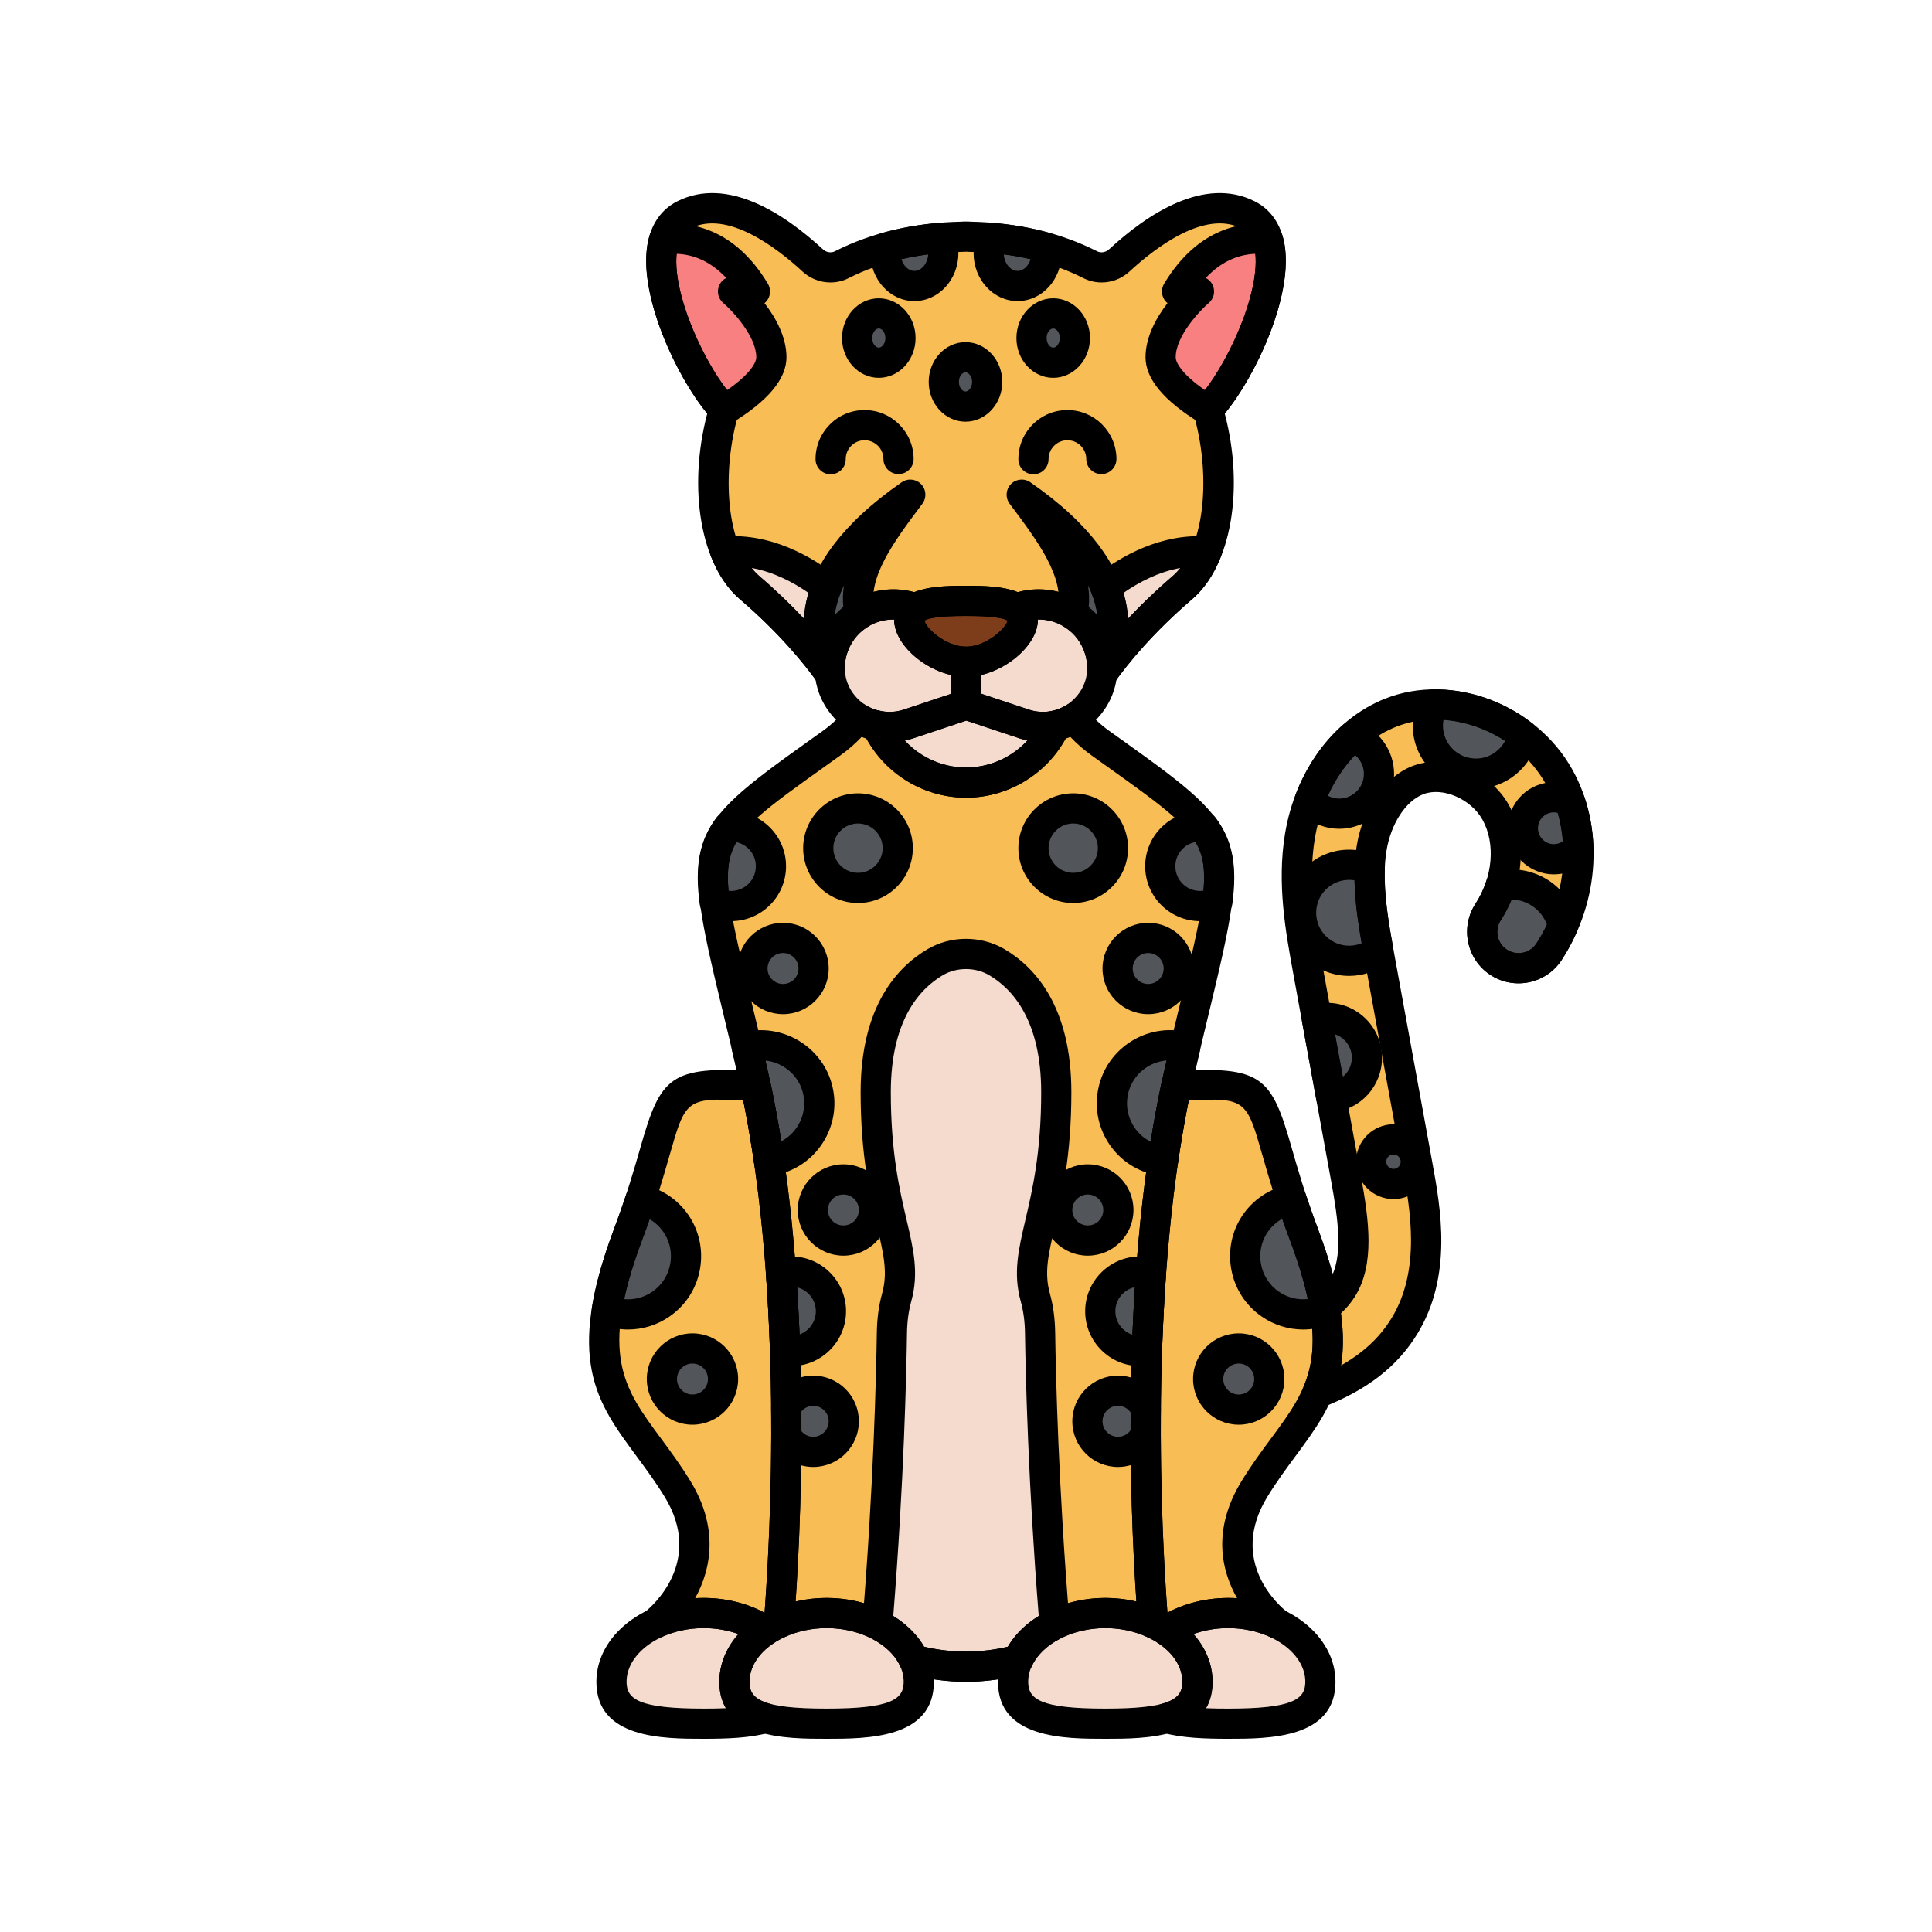 <svg enable-background="new 0 0 512 512" height="100" viewBox="-32 -32 320 320" width="100" xmlns="http://www.w3.org/2000/svg"><path d="m162.83 147.9c-7.366 34.371-4.826 76.519-3.843 88.931-.022-.01-.047-.017-.07-.027.834.374 1.615.805 2.336 1.288-.001-.001-.001-.001-.002-.002 2.703-1.81 6.264-2.921 10.182-2.921 3.016 0 5.82.661 8.188 1.788-.582-.457-11.75-9.478-3.815-22.388 8.145-13.252 17.649-16.866 8.145-42.164-8.646-23.014-3.254-25.588-21.121-24.505z" fill="#f9bd55"/><path d="m76.407 236.936c2.358-1.113 5.144-1.767 8.141-1.767 3.918 0 7.479 1.111 10.182 2.921-.001.001-.001.001-.001.001.706-.473 1.47-.896 2.286-1.266.984-12.418 3.522-54.559-3.843-88.926-17.866-1.083-12.475 1.491-21.121 24.506-9.503 25.298 0 28.912 8.145 42.164 7.836 12.751-2.96 21.707-3.789 22.367z" fill="#f9bd55"/><path d="m150.261 91.089c-1.64-1.175-3.124-2.567-4.368-4.147-1.059.651-2.226 1.088-3.435 1.307.109-.019.22-.024.328-.046-2.594 5.563-8.234 9.42-14.777 9.42-6.55 0-12.193-3.865-14.783-9.437-1.096-.235-2.153-.65-3.119-1.244-1.243 1.581-2.727 2.972-4.368 4.147-24.908 17.845-22.361 14.304-13.112 54.342 8.038 34.792 5.392 78.69 4.386 91.4 2.309-1.047 5.009-1.661 7.908-1.661 6.711 0 12.397 3.235 14.444 7.727 5.626 1.536 11.644 1.536 17.269 0 2.048-4.491 7.734-7.727 14.444-7.727 2.899 0 5.599.614 7.908 1.661-1.007-12.71-3.652-56.608 4.386-91.4 9.25-40.038 11.797-36.497-13.111-54.342z" fill="#f9bd55"/><path d="m226.245 96.685c-5.469-9.796-17.985-14.571-27.897-10.644-7.704 3.052-13.469 10.898-15.043 20.476-1.284 7.812.12 15.501 1.359 22.285l6.276 34.372c1.277 6.99 2.192 13.643-.6 18.191-.745 1.214-1.739 2.25-2.92 3.157 1.044 6.137.371 10.489-1.239 14.244 5.782-2.267 10.999-5.524 14.422-11.101 5.434-8.854 3.478-19.566 2.183-26.654l-6.276-34.371c-1.115-6.105-2.268-12.418-1.323-18.168.879-5.345 3.86-9.755 7.596-11.235 4.353-1.722 10.404.761 12.948 5.319 2.625 4.702 2.122 11.335-1.251 16.504-1.817 2.785-1.033 6.515 1.751 8.333 2.785 1.817 6.516 1.033 8.333-1.751 5.842-8.955 6.502-20.32 1.681-28.957z" fill="#f9bd55"/><g fill="#52565b"><circle cx="198.805" cy="160.412" r="3.695"/><path d="m153.174 198.348c-2.797 0-5.064 2.267-5.064 5.064s2.267 5.064 5.064 5.064c2.035 0 3.778-1.208 4.582-2.939-.003-1.382.003-2.795.015-4.223-.799-1.746-2.551-2.966-4.597-2.966z"/><circle cx="158.174" cy="128.412" r="5.064"/><circle cx="148.174" cy="168.412" r="5.064"/><circle cx="173.174" cy="196.412" r="5.064"/><path d="m191.452 127.139c1.827 0 3.505-.623 4.848-1.658-.817-4.506-1.565-9.093-1.428-13.465-1.037-.496-2.194-.781-3.42-.781-4.392 0-7.952 3.56-7.952 7.952s3.56 7.952 7.952 7.952z"/><path d="m205.317 84.692c-.518 1.056-.817 2.239-.817 3.495 0 4.392 3.56 7.952 7.952 7.952 3.848 0 7.056-2.733 7.793-6.363-4.297-3.341-9.659-5.184-14.928-5.084z"/><path d="m228.061 100.837c-.784-.487-1.701-.78-2.692-.78-2.834 0-5.131 2.297-5.131 5.131s2.297 5.131 5.131 5.131c1.653 0 3.108-.795 4.046-2.009-.099-2.563-.548-5.08-1.354-7.473z"/><path d="m186.13 136.831 2.356 12.905c3.323-.333 5.918-3.138 5.918-6.55 0-3.636-2.947-6.583-6.583-6.583-.586.001-1.15.085-1.691.228z"/><path d="m189.821 102.77c3.636 0 6.583-2.948 6.583-6.583 0-2.862-1.83-5.291-4.38-6.198-3.07 2.732-5.522 6.371-7.113 10.572 1.206 1.353 2.956 2.209 4.91 2.209z"/><path d="m156.821 178.604c-3.636 0-6.583 2.947-6.583 6.583s2.947 6.583 6.583 6.583c.393 0 .775-.041 1.149-.107.14-4.177.355-8.464.668-12.8-.578-.165-1.186-.259-1.817-.259z"/><path d="m160.174 111.484c0 3.636 2.947 6.583 6.583 6.583 1.033 0 2.006-.244 2.875-.668.746-5.596.188-9.116-2.288-12.469-.194-.017-.389-.03-.587-.03-3.635.001-6.583 2.948-6.583 6.584z"/><circle cx="145.757" cy="108.484" r="6.583"/><path d="m164.302 141.454c-5.094-1.381-10.357 1.6-11.781 6.692-1.431 5.117 1.557 10.426 6.675 11.857.477.133.955.211 1.431.267.735-5.049 1.635-10.032 2.746-14.839.318-1.378.627-2.699.929-3.977z"/><path d="m174.395 177.785c.94 5.23 5.941 8.708 11.171 7.769.675-.121 1.312-.325 1.922-.575-.557-3.521-1.68-7.629-3.538-12.573-.78-2.077-1.443-3.981-2.022-5.738-5.096 1.047-8.458 5.967-7.533 11.117z"/><path d="m107.758 203.412c0-2.797-2.267-5.064-5.064-5.064-1.949 0-3.62 1.113-4.467 2.726.014 1.594.02 3.168.016 4.704.852 1.598 2.514 2.698 4.451 2.698 2.797 0 5.064-2.267 5.064-5.064z"/><circle cx="97.694" cy="128.412" r="5.064"/><circle cx="107.694" cy="168.412" r="5.064"/><circle cx="82.694" cy="196.412" r="5.064"/><path d="m99.047 178.604c-.584 0-1.148.083-1.687.226.315 4.354.531 8.659.671 12.854.332.052.67.086 1.016.086 3.636 0 6.583-2.948 6.583-6.583s-2.948-6.583-6.583-6.583z"/><path d="m95.694 111.484c0-3.636-2.947-6.583-6.583-6.583-.152 0-.301.013-.45.023-2.49 3.368-3.045 6.904-2.284 12.543.834.382 1.758.6 2.734.6 3.635 0 6.583-2.948 6.583-6.583z"/><circle cx="110.111" cy="108.484" r="6.583"/><path d="m226.875 121.354c-.88-3.921-4.377-6.854-8.564-6.854-.602 0-1.189.061-1.757.177-.486 1.521-1.175 3.004-2.074 4.382-1.817 2.785-1.033 6.515 1.751 8.333 2.785 1.817 6.516 1.033 8.333-1.751.898-1.377 1.658-2.815 2.311-4.287z"/><path d="m93.527 149.608c.204 1.005.402 2.014.591 3.031.028.149.053.299.08.449.203 1.112.397 2.228.582 3.351.008.049.016.099.024.148.2 1.219.389 2.443.568 3.672.434-.056.867-.133 1.301-.255 5.117-1.431 8.106-6.74 6.675-11.857-1.412-5.051-6.601-8.019-11.656-6.72 0 .002.001.004.001.006.14.594.282 1.199.427 1.815.013.057.027.113.04.171.154.659.31 1.329.468 2.013.269 1.166.525 2.344.771 3.53.044.213.084.431.128.646z"/><path d="m68.505 185.026c.573.226 1.167.415 1.797.528 5.23.939 10.232-2.539 11.171-7.769.918-5.108-2.384-9.988-7.411-11.088-.577 1.749-1.236 3.643-2.012 5.709-1.866 4.966-2.99 9.088-3.545 12.62z"/></g><path d="m120.178 246.564c0 6.293-6.836 6.936-15.268 6.936s-15.268-.643-15.268-6.936 6.836-11.395 15.268-11.395 15.268 5.102 15.268 11.395z" fill="#f4dbce"/><path d="m166.336 246.564c0 6.293-6.836 6.936-15.268 6.936s-15.268-.643-15.268-6.936 6.836-11.395 15.268-11.395 15.268 5.102 15.268 11.395z" fill="#f4dbce"/><path d="m171.432 235.17c-3.918 0-7.479 1.111-10.182 2.921 3.115 2.086 5.086 5.105 5.086 8.474s-1.971 5.11-5.086 6.009c2.703.78 6.264.927 10.182.927 8.432 0 15.268-.643 15.268-6.936 0-6.294-6.836-11.395-15.268-11.395z" fill="#f4dbce"/><path d="m89.643 246.564c0-3.369 1.971-6.388 5.086-8.474-2.703-1.81-6.264-2.921-10.182-2.921-8.432 0-15.268 5.102-15.268 11.395s6.836 6.936 15.268 6.936c3.918 0 7.479-.147 10.182-.927-3.115-.899-5.086-2.639-5.086-6.009z" fill="#f4dbce"/><path d="m142.668 237.059c-1.839-22.411-2.287-40.678-2.396-48.243-.029-1.993-.255-3.979-.792-5.915-2.309-8.327 3.472-13.975 3.472-33.986 0-13.173-5.521-19.005-9.856-21.555-3.081-1.812-7.111-1.812-10.192 0-4.335 2.55-9.856 8.382-9.856 21.555 0 20.011 5.781 25.659 3.472 33.986-.537 1.936-.763 3.922-.792 5.915-.109 7.565-.558 25.831-2.396 48.243 2.794 1.38 4.935 3.428 6.034 5.838 5.626 1.536 11.644 1.536 17.269 0 1.098-2.411 3.239-4.459 6.033-5.838z" fill="#f4dbce"/><path d="m174.678 3.564c-7.285-3.643-16.193 2.862-21.298 7.573-1.307 1.206-3.219 1.509-4.805.704-5.491-2.787-12.154-4.507-20.121-4.63v-.015c-.006 0-.006 0-.005 0-.029 0-.186 0-.903 0v.016c-7.967.122-14.631 1.843-20.121 4.63-1.586.805-3.498.503-4.805-.704-5.104-4.712-14.012-11.217-21.298-7.574-9.077 4.539.117 25.447 6.59 32.306-3.57 12.088-1.544 24.497 4.221 29.439 6.577 5.637 10.832 10.793 13.352 14.323-.263-2.515.427-5.126 1.992-7.25 2.811-3.815 7.795-5.248 12.162-3.604 1.663-1.135 5.068-1.255 8.36-1.255s6.697.121 8.36 1.255c4.368-1.644 9.352-.211 12.162 3.604 1.565 2.125 2.255 4.735 1.992 7.25 2.52-3.529 6.775-8.686 13.352-14.323 5.765-4.942 7.79-17.351 4.221-29.439 6.475-6.859 15.669-27.768 6.592-32.306z" fill="#f9bd55"/><ellipse cx="142.443" cy="23.994" fill="#52565b" rx="3.592" ry="4.086"/><ellipse cx="127.915" cy="31.258" fill="#52565b" rx="3.592" ry="4.086"/><path d="m131.757 9.92c0 3.009 2.144 5.448 4.79 5.448s4.79-2.439 4.79-5.448c0-.129-.005-.52-.014-.89-2.856-.812-5.951-1.373-9.297-1.638-.173.818-.269 1.904-.269 2.528z" fill="#52565b"/><ellipse cx="113.557" cy="23.994" fill="#52565b" rx="3.592" ry="4.086"/><path d="m124.243 9.92c0-.628-.097-1.705-.27-2.528-3.344.266-6.437.826-9.291 1.637-.011.371-.017.748-.017.891 0 3.009 2.144 5.448 4.79 5.448 2.644 0 4.788-2.439 4.788-5.448z" fill="#52565b"/><path d="m145.613 69.701c1.104.687 2.099 1.582 2.909 2.681 1.395 1.894 2.093 4.173 2.043 6.427 2.33-4.349 5.611-15.758-13.339-28.877 4.943 6.59 9.88 13.179 8.387 19.769z" fill="#52565b"/><path d="m107.478 72.382c.81-1.1 1.805-1.994 2.909-2.681-1.492-6.589 3.445-13.179 8.387-19.768-18.95 13.119-15.669 24.528-13.339 28.877-.05-2.255.647-4.534 2.043-6.428z" fill="#52565b"/><path d="m168.087 35.87c5.266-5.58 12.33-20.454 9.898-28.253-4.178-.447-10.228.66-15.027 8.659h3.632s-6.356 5.448-6.356 10.896c0 3.341 4.437 6.679 7.87 8.764-.006-.022-.01-.044-.017-.066z" fill="#f98080"/><path d="m89.409 16.276h3.632c-4.799-7.999-10.848-9.106-15.026-8.659-2.432 7.799 4.633 22.673 9.898 28.253-.006.022-.011.044-.018.066 3.434-2.084 7.87-5.423 7.87-8.764 0-5.448-6.356-10.896-6.356-10.896z" fill="#f98080"/><path d="m137.405 70.633c0 2.887-4.822 6.971-9.405 6.971s-9.405-4.083-9.405-6.971c0-2.887 4.822-3.11 9.405-3.11s9.405.222 9.405 3.11z" fill="#7d3d1a"/><path d="m148.523 72.382c-2.811-3.815-7.795-5.248-12.163-3.604.652.445 1.045 1.041 1.045 1.855 0 2.887-4.822 6.971-9.405 6.971s-9.405-4.083-9.405-6.971c0-.814.393-1.41 1.045-1.855-4.368-1.644-9.352-.211-12.163 3.604-2.564 3.479-2.792 8.262-.305 11.796 2.573 3.656 7.165 5.095 11.273 3.725l9.555-3.184 9.554 3.185c4.107 1.369 8.7-.07 11.273-3.725 2.488-3.535 2.259-8.317-.304-11.797z" fill="#f4dbce"/><path d="m137.652 87.904-9.554-3.185-9.554 3.185c-1.753.584-3.594.653-5.33.26 2.586 5.584 8.236 9.459 14.795 9.459 6.543 0 12.182-3.857 14.777-9.42-1.678.344-3.446.263-5.134-.299z" fill="#f4dbce"/><path d="m151.101 65.293c2.454 6.165.806 11.013-.536 13.517 0-.018-.001-.036-.001-.054-.005.293-.02.585-.05.876 2.52-3.529 6.775-8.686 13.352-14.323 1.661-1.424 3-3.483 3.996-5.961-6.788-.484-12.722 2.801-16.761 5.945z" fill="#f4dbce"/><path d="m105.434 78.81c-1.342-2.504-2.99-7.352-.536-13.517-4.038-3.144-9.972-6.429-16.761-5.945.996 2.478 2.335 4.537 3.996 5.961 6.577 5.637 10.832 10.793 13.352 14.323-.03-.291-.045-.583-.05-.875.001.017-.001.035-.001.053z" fill="#f4dbce"/><path d="m104.911 256c-6.646 0-17.768 0-17.768-9.436 0-7.662 7.971-13.895 17.768-13.895s17.768 6.233 17.768 13.895c0 9.436-11.123 9.436-17.768 9.436zm0-18.331c-6.921 0-12.768 4.073-12.768 8.895 0 2.876 2.035 4.436 12.768 4.436s12.768-1.559 12.768-4.436c0-4.821-5.847-8.895-12.768-8.895z"/><path d="m151.068 256c-6.646 0-17.768 0-17.768-9.436 0-7.662 7.971-13.895 17.768-13.895s17.768 6.233 17.768 13.895c0 9.436-11.122 9.436-17.768 9.436zm0-18.331c-6.921 0-12.768 4.073-12.768 8.895 0 2.876 2.035 4.436 12.768 4.436s12.768-1.559 12.768-4.436c0-4.821-5.847-8.895-12.768-8.895z"/><path d="m171.432 256c-3.802 0-7.751-.124-10.875-1.024-1.07-.309-1.807-1.288-1.807-2.402s.737-2.094 1.807-2.402c2.731-.788 3.279-1.964 3.279-3.607 0-2.407-1.413-4.679-3.977-6.397-.693-.464-1.109-1.243-1.109-2.077s.416-1.613 1.109-2.077c3.219-2.156 7.33-3.344 11.573-3.344 9.797 0 17.768 6.233 17.768 13.895 0 9.435-11.122 9.435-17.768 9.435zm-3.706-5.067c1.239.054 2.501.067 3.707.067 10.733 0 12.768-1.559 12.768-4.436 0-4.822-5.847-8.895-12.768-8.895-2.016 0-3.979.338-5.751.978 2.036 2.299 3.155 5.053 3.155 7.917-.001 1.364-.26 2.925-1.111 4.369z"/><path d="m84.547 256c-6.646 0-17.768 0-17.768-9.436 0-7.662 7.971-13.895 17.768-13.895 4.243 0 8.353 1.188 11.573 3.344.693.464 1.109 1.243 1.109 2.077s-.416 1.613-1.109 2.077c-2.564 1.718-3.977 3.99-3.977 6.397 0 1.643.548 2.819 3.279 3.607 1.07.309 1.807 1.289 1.807 2.402s-.737 2.093-1.808 2.402c-3.123.901-7.072 1.025-10.874 1.025zm0-18.331c-6.921 0-12.768 4.073-12.768 8.895 0 2.876 2.035 4.436 12.768 4.436 1.206 0 2.467-.013 3.707-.067-.852-1.444-1.111-3.005-1.111-4.369 0-2.864 1.119-5.618 3.155-7.917-1.773-.639-3.735-.978-5.751-.978z"/><path d="m161.251 240.592c-.48 0-.964-.138-1.39-.423-.604-.404-1.266-.77-1.968-1.084-.005-.002-.01-.004-.015-.006-1.044-.477-1.603-1.582-1.432-2.663-1.002-13.002-3.388-54.852 3.939-89.04.235-1.097 1.173-1.904 2.293-1.972 14.32-.866 15.897.931 19.216 12.536 1.003 3.51 2.252 7.879 4.396 13.587 8.128 21.64 2.905 28.704-3.708 37.647-1.532 2.071-3.116 4.213-4.647 6.705-6.68 10.866 2.195 18.3 3.229 19.112 1.002.787 1.252 2.201.581 3.283-.671 1.083-2.048 1.488-3.199.94-2.125-1.011-4.585-1.545-7.114-1.545-3.219 0-6.299.863-8.691 2.432-.435.324-.96.491-1.49.491zm3.637-90.31c-6.558 32.415-4.527 71.314-3.525 84.829 3.352-1.798 7.473-2.653 11.538-2.394-2.583-4.558-4.208-11.349.775-19.456 1.644-2.674 3.292-4.904 4.887-7.06 6.155-8.323 10.221-13.821 3.048-32.916-2.215-5.897-3.549-10.563-4.523-13.97-2.585-9.038-2.74-9.574-12.2-9.033z"/><path d="m94.728 240.591c-.485 0-.971-.141-1.392-.423-2.403-1.611-5.524-2.499-8.788-2.499-2.51 0-4.956.528-7.074 1.527-1.148.543-2.52.138-3.189-.94-.67-1.077-.427-2.486.565-3.276 1.028-.818 9.85-8.307 3.215-19.101-1.532-2.492-3.116-4.634-4.647-6.705-6.613-8.943-11.837-16.007-3.708-37.647 2.144-5.708 3.393-10.077 4.396-13.587 3.318-11.605 4.894-13.403 19.216-12.536 1.12.068 2.058.875 2.293 1.972 7.448 34.751 4.861 77.403 3.891 89.647-.072.908-.632 1.705-1.462 2.081-.686.311-1.334.668-1.924 1.064-.422.282-.907.423-1.392.423zm-10.181-7.922c3.616 0 7.135.862 10.089 2.452 1.002-13.498 3.038-52.405-3.524-84.839-9.459-.542-9.615-.004-12.199 9.033-.974 3.407-2.308 8.073-4.523 13.97-7.172 19.095-3.106 24.593 3.048 32.916 1.594 2.156 3.243 4.386 4.887 7.06 4.695 7.638 3.56 14.494.812 19.452.468-.029.939-.044 1.41-.044z"/><path d="m140.728 90.923c-1.318 0-2.654-.211-3.964-.648l-8.764-2.921-8.764 2.921c-5.247 1.75-10.916-.123-14.108-4.658-3.071-4.363-2.936-10.278.336-14.718 3.44-4.668 9.63-6.504 15.056-4.461.873.329 1.491 1.116 1.602 2.043.107.899-.28 1.785-1.009 2.316.278 1.297 3.565 4.306 6.886 4.306 3.32 0 6.607-3.008 6.886-4.305-.692-.538-1.083-1.42-.978-2.294.111-.926.697-1.738 1.57-2.066 5.425-2.042 11.616-.208 15.056 4.461l-2.013 1.483 2.013-1.482c3.272 4.44 3.407 10.354.336 14.718-2.392 3.402-6.182 5.305-10.141 5.305zm-12.728-8.704c.267 0 .534.043.791.128l9.554 3.185c3.136 1.043 6.526-.077 8.438-2.793 1.831-2.602 1.721-6.167-.273-8.874-1.567-2.127-4.083-3.314-6.604-3.255v.023c0 4.514-6.231 9.471-11.905 9.471s-11.905-4.957-11.905-9.471c0-.008 0-.015 0-.023-2.552-.053-5.038 1.128-6.604 3.255-1.994 2.707-2.104 6.273-.273 8.875 1.911 2.716 5.302 3.838 8.438 2.793l9.554-3.185c.255-.086.522-.129.789-.129z"/><path d="m128 87.157c-1.381 0-2.5-1.119-2.5-2.5v-5.927c0-1.381 1.119-2.5 2.5-2.5s2.5 1.119 2.5 2.5v5.927c0 1.381-1.119 2.5-2.5 2.5z"/><path d="m128.009 100.123c-7.296 0-13.994-4.282-17.063-10.909-.4-.865-.274-1.882.324-2.623.6-.741 1.567-1.078 2.497-.867 1.328.301 2.706.234 3.987-.193l9.554-3.185c.513-.171 1.068-.171 1.581 0l9.554 3.185c1.227.409 2.554.486 3.84.222.925-.192 1.879.158 2.465.899.585.742.703 1.75.304 2.606-3.078 6.601-9.768 10.865-17.043 10.865zm-10.146-9.456c2.576 2.788 6.245 4.456 10.146 4.456 3.914 0 7.597-1.682 10.175-4.488-.446-.095-.888-.215-1.322-.36l-8.764-2.921-8.764 2.921c-.483.162-.974.292-1.471.392z"/><path d="m150.514 82.132c-.296 0-.596-.052-.885-.162-1.062-.402-1.719-1.469-1.601-2.598.2-1.918-.354-3.925-1.519-5.507-2.118-2.875-5.929-4.005-9.269-2.747-.763.287-1.617.185-2.29-.275-1.202-.82-5.378-.82-6.951-.82s-5.749 0-6.951.82c-.673.46-1.527.562-2.29.275-3.337-1.257-7.15-.127-9.269 2.747-1.166 1.582-1.719 3.589-1.519 5.507.118 1.129-.54 2.196-1.601 2.598-1.062.401-2.26.038-2.92-.885-2.335-3.271-6.476-8.333-12.944-13.877-6.451-5.529-8.631-18.277-5.366-30.703-5.206-6.279-11.379-19.66-9.886-28.089.586-3.31 2.298-5.761 4.95-7.086 8.297-4.149 17.691 2.046 24.112 7.972.549.507 1.345.633 1.977.312 6.092-3.093 13.133-4.739 20.93-4.896.106-.014.214-.021.323-.021h.903c.11 0 .218.007.325.021 7.799.156 14.84 1.802 20.933 4.896.632.32 1.427.195 1.978-.312 6.421-5.926 15.814-12.122 24.112-7.972 2.651 1.326 4.363 3.776 4.95 7.086 1.493 8.429-4.68 21.81-9.886 28.089 3.265 12.426 1.085 25.174-5.366 30.703-6.468 5.544-10.609 10.606-12.944 13.877-.48.671-1.246 1.047-2.036 1.047zm-10.485-16.521c4.055 0 8.006 1.896 10.506 5.288.621.842 1.132 1.746 1.529 2.69 2.511-2.967 5.86-6.479 10.175-10.178 5.681-4.869 6.215-17.467 3.45-26.833-.252-.854-.032-1.777.579-2.424 4.623-4.899 10.808-17.784 9.553-24.868-.411-2.316-1.488-3.099-2.263-3.487-6.044-3.022-14.175 3.197-18.484 7.174-2.079 1.918-5.146 2.359-7.632 1.096-5.482-2.783-11.884-4.25-19.028-4.359-.082-.001-.163-.006-.242-.015h-.348c-.08.009-.16.014-.241.015-7.144.11-13.546 1.577-19.028 4.359-2.486 1.264-5.553.822-7.632-1.096-4.307-3.975-12.438-10.193-18.483-7.173-.775.388-1.852 1.17-2.263 3.487-1.255 7.083 4.93 19.969 9.553 24.868.611.647.832 1.57.579 2.424-2.765 9.366-2.231 21.963 3.45 26.833 4.315 3.699 7.664 7.21 10.175 10.177.397-.944.909-1.847 1.529-2.689 3.208-4.353 8.803-6.243 13.946-4.822 2.036-.861 4.87-1.054 8.589-1.054 3.72 0 6.553.193 8.589 1.054 1.137-.315 2.294-.467 3.442-.467z"/><path d="m139.175 46.561c-1.377 0-2.496-1.114-2.5-2.492-.007-2.169.832-4.212 2.361-5.751s3.566-2.391 5.736-2.397h.027c4.466 0 8.107 3.626 8.122 8.096.004 1.381-1.111 2.504-2.492 2.508-.003 0-.006 0-.008 0-1.377 0-2.496-1.114-2.5-2.492-.006-1.719-1.405-3.113-3.123-3.113-.003 0-.007 0-.01 0-.834.002-1.618.33-2.206.922s-.91 1.377-.908 2.211c.004 1.381-1.111 2.503-2.492 2.508-.001 0-.004 0-.007 0z"/><path d="m105.579 46.561c-1.377 0-2.496-1.114-2.5-2.492-.007-2.169.832-4.212 2.361-5.751s3.566-2.391 5.736-2.397h.027c4.466 0 8.107 3.626 8.122 8.096.004 1.381-1.111 2.504-2.492 2.508-.003 0-.006 0-.008 0-1.377 0-2.496-1.114-2.5-2.492-.006-1.719-1.405-3.113-3.123-3.113-.003 0-.007 0-.01 0-.834.002-1.618.33-2.206.922s-.91 1.377-.908 2.211c.004 1.381-1.111 2.503-2.492 2.508-.002 0-.005 0-.007 0z"/><path d="m142.443 30.581c-3.359 0-6.092-2.955-6.092-6.586s2.733-6.586 6.092-6.586 6.092 2.955 6.092 6.586c.001 3.631-2.732 6.586-6.092 6.586zm0-8.173c-.517 0-1.092.651-1.092 1.586s.576 1.586 1.092 1.586 1.092-.651 1.092-1.586c.001-.934-.575-1.586-1.092-1.586z"/><path d="m127.915 37.845c-3.359 0-6.092-2.955-6.092-6.586s2.733-6.586 6.092-6.586 6.092 2.955 6.092 6.586-2.733 6.586-6.092 6.586zm0-8.173c-.517 0-1.092.651-1.092 1.586s.575 1.586 1.092 1.586 1.092-.651 1.092-1.586c0-.934-.575-1.586-1.092-1.586z"/><path d="m136.546 17.868c-4.02 0-7.29-3.565-7.29-7.948 0-.729.1-1.991.32-3.041.258-1.231 1.401-2.079 2.645-1.979 3.422.271 6.714.853 9.784 1.726 1.052.3 1.788 1.249 1.815 2.342.01.396.016.814.016.953 0 4.382-3.27 7.947-7.29 7.947zm-2.283-7.73c.09 1.501 1.099 2.73 2.283 2.73.966 0 1.816-.819 2.145-1.936-1.43-.332-2.91-.598-4.428-.794z"/><path d="m113.557 30.581c-3.359 0-6.092-2.955-6.092-6.586s2.733-6.586 6.092-6.586 6.092 2.955 6.092 6.586-2.733 6.586-6.092 6.586zm0-8.173c-.517 0-1.092.651-1.092 1.586s.576 1.586 1.092 1.586 1.092-.651 1.092-1.586c0-.934-.576-1.586-1.092-1.586z"/><path d="m119.454 17.868c-4.02 0-7.29-3.565-7.29-7.948 0-.155.006-.563.019-.966.033-1.089.767-2.031 1.815-2.329 3.067-.873 6.357-1.453 9.778-1.725 1.248-.096 2.385.747 2.644 1.977.223 1.056.324 2.318.324 3.043-.001 4.383-3.271 7.948-7.29 7.948zm-2.145-6.935c.329 1.117 1.178 1.936 2.145 1.936 1.184 0 2.193-1.229 2.283-2.73-1.518.195-2.997.461-4.428.794z"/><path d="m128 246.553c-3.126 0-6.253-.415-9.293-1.245-.716-.195-1.308-.699-1.616-1.375-1.681-3.688-6.685-6.264-12.169-6.264-2.423 0-4.801.498-6.875 1.438-.807.366-1.746.277-2.469-.23-.725-.508-1.126-1.362-1.056-2.244.995-12.561 3.623-56.218-4.329-90.64-.962-4.166-1.852-7.858-2.645-11.152-6.76-28.061-6.362-29.293 14.183-43.96l2.554-1.825c1.489-1.066 2.787-2.298 3.859-3.661.785-.998 2.194-1.249 3.275-.584.709.437 1.494.749 2.334.929.767.165 1.412.679 1.742 1.39 2.257 4.855 7.17 7.992 12.516 7.992 4.936 0 9.505-2.675 11.953-6.906.013-1.175.853-2.212 2.051-2.429.924-.167 1.789-.496 2.571-.977 1.081-.665 2.489-.416 3.274.584 1.072 1.363 2.37 2.594 3.859 3.661l2.554 1.825c20.545 14.667 20.942 15.899 14.183 43.96-.793 3.293-1.683 6.986-2.645 11.152-7.953 34.421-5.324 78.079-4.329 90.64.07.882-.332 1.735-1.056 2.244-.724.508-1.664.596-2.469.23-2.075-.941-4.452-1.438-6.875-1.438-5.484 0-10.488 2.576-12.169 6.264-.308.675-.9 1.179-1.616 1.375-3.044.831-6.17 1.246-9.297 1.246zm-6.938-5.804c4.561 1.073 9.314 1.073 13.875 0 2.859-4.877 9.164-8.079 16.142-8.079 1.745 0 3.478.203 5.14.595-1.099-16.206-2.729-56.168 4.717-88.396.966-4.182 1.86-7.89 2.656-11.197 3.167-13.145 4.756-19.743 3.318-24.244-1.398-4.376-6.126-7.751-15.545-14.476l-2.561-1.831c-1.295-.928-2.48-1.96-3.539-3.083-.245.096-.492.185-.743.265-3.272 6.001-9.631 9.819-16.515 9.819-6.882 0-13.237-3.815-16.51-9.813-.258-.083-.513-.173-.764-.272-1.059 1.123-2.244 2.155-3.54 3.083l-2.561 1.831c-9.419 6.724-14.147 10.1-15.545 14.476-1.438 4.501.152 11.099 3.318 24.244.796 3.307 1.69 7.015 2.656 11.198 7.445 32.229 5.816 72.19 4.717 88.396 1.663-.393 3.396-.595 5.14-.595 6.981-.001 13.286 3.201 16.144 8.079z"/><path d="m186.181 201.266c-.664 0-1.316-.265-1.796-.76-.702-.724-.899-1.798-.502-2.725 1.612-3.76 1.943-7.719 1.072-12.839-.156-.914.207-1.838.942-2.402 1.004-.771 1.761-1.583 2.312-2.482 2.33-3.795 1.458-9.939.271-16.434l-6.275-34.372c-1.275-6.984-2.722-14.899-1.367-23.14 1.716-10.44 8.073-19.021 16.589-22.395 11.037-4.373 24.943.897 31.001 11.749 5.269 9.438 4.574 21.818-1.771 31.54-2.567 3.934-7.858 5.046-11.793 2.479-3.935-2.568-5.046-7.858-2.479-11.792 2.88-4.413 3.347-10.006 1.163-13.919-1.941-3.476-6.632-5.483-9.846-4.213-2.89 1.145-5.321 4.889-6.049 9.316-.875 5.322.239 11.418 1.316 17.313l6.275 34.371c1.363 7.463 3.423 18.741-2.512 28.411-3.303 5.381-8.273 9.232-15.64 12.121-.296.117-.605.173-.911.173zm3.92-15.738c.422 3.131.424 5.975-.003 8.642 3.714-2.1 6.429-4.646 8.374-7.813 4.934-8.039 3.081-18.184 1.854-24.897l-6.275-34.371c-1.153-6.315-2.346-12.845-1.331-19.023 1.019-6.194 4.607-11.357 9.142-13.154 5.533-2.189 12.885.752 16.052 6.424 3.066 5.492 2.527 13.163-1.34 19.089-1.061 1.626-.602 3.812 1.024 4.873 1.625 1.06 3.812.602 4.873-1.024 5.341-8.185 5.966-18.536 1.592-26.37-4.881-8.743-16.001-13.022-24.793-9.538-6.892 2.73-12.064 9.841-13.497 18.558-1.214 7.384.149 14.847 1.352 21.43l6.275 34.372c1.368 7.487 2.326 14.646-.929 19.948-.626 1.018-1.42 1.974-2.37 2.854z"/><path d="m198.805 166.607c-3.416 0-6.195-2.779-6.195-6.195s2.779-6.195 6.195-6.195 6.195 2.779 6.195 6.195-2.779 6.195-6.195 6.195zm0-7.39c-.659 0-1.195.536-1.195 1.195s.536 1.195 1.195 1.195 1.195-.536 1.195-1.195-.536-1.195-1.195-1.195z"/><path d="m153.174 210.976c-4.171 0-7.564-3.393-7.564-7.564s3.393-7.564 7.564-7.564c2.944 0 5.641 1.737 6.87 4.426.152.333.229.694.227 1.06-.011 1.419-.018 2.824-.014 4.197.001.366-.079.729-.233 1.061-1.239 2.663-3.927 4.384-6.85 4.384zm0-10.128c-1.414 0-2.564 1.15-2.564 2.564s1.15 2.564 2.564 2.564c.843 0 1.606-.407 2.082-1.086 0-.968.004-1.95.01-2.941-.474-.68-1.254-1.101-2.092-1.101z"/><path d="m158.174 135.976c-4.171 0-7.564-3.393-7.564-7.564s3.393-7.564 7.564-7.564 7.564 3.393 7.564 7.564-3.393 7.564-7.564 7.564zm0-10.128c-1.414 0-2.564 1.15-2.564 2.564s1.15 2.564 2.564 2.564 2.564-1.15 2.564-2.564-1.15-2.564-2.564-2.564z"/><path d="m148.174 175.976c-4.171 0-7.564-3.393-7.564-7.564s3.393-7.564 7.564-7.564 7.564 3.393 7.564 7.564-3.393 7.564-7.564 7.564zm0-10.128c-1.414 0-2.564 1.15-2.564 2.564s1.15 2.564 2.564 2.564 2.564-1.15 2.564-2.564-1.15-2.564-2.564-2.564z"/><path d="m173.174 203.976c-4.171 0-7.564-3.393-7.564-7.564s3.393-7.564 7.564-7.564 7.564 3.393 7.564 7.564-3.393 7.564-7.564 7.564zm0-10.128c-1.414 0-2.564 1.15-2.564 2.564s1.15 2.564 2.564 2.564 2.564-1.15 2.564-2.564-1.15-2.564-2.564-2.564z"/><path d="m191.452 129.639c-5.763 0-10.452-4.689-10.452-10.452s4.689-10.452 10.452-10.452c1.561 0 3.074.345 4.498 1.025.894.428 1.452 1.343 1.421 2.334-.13 4.155.615 8.671 1.389 12.941.167.919-.193 1.855-.933 2.425-1.848 1.426-4.053 2.179-6.375 2.179zm0-15.904c-3.006 0-5.452 2.446-5.452 5.452s2.446 5.452 5.452 5.452c.725 0 1.429-.142 2.084-.417-.593-3.408-1.107-6.939-1.173-10.41-.3-.051-.604-.077-.911-.077z"/><path d="m212.452 98.639c-5.763 0-10.452-4.689-10.452-10.452 0-1.6.361-3.146 1.073-4.597.413-.84 1.26-1.38 2.197-1.397 5.843-.113 11.715 1.881 16.51 5.61.75.583 1.104 1.541.916 2.471-.985 4.847-5.293 8.365-10.244 8.365zm-5.368-11.401c-.056.312-.084.629-.084.949 0 3.006 2.446 5.452 5.452 5.452 2.057 0 3.9-1.163 4.825-2.912-3.076-2.011-6.654-3.235-10.193-3.489z"/><path d="m225.369 112.818c-4.208 0-7.631-3.423-7.631-7.631s3.423-7.631 7.631-7.631c1.403 0 2.79.399 4.009 1.155.495.307.867.776 1.052 1.328.875 2.6 1.375 5.35 1.483 8.173.022.586-.162 1.161-.52 1.625-1.464 1.894-3.66 2.981-6.024 2.981zm0-10.262c-1.451 0-2.631 1.18-2.631 2.631s1.18 2.631 2.631 2.631c.537 0 1.05-.168 1.484-.476-.13-1.612-.415-3.187-.849-4.703-.207-.055-.42-.083-.635-.083z"/><path d="m188.484 152.237c-1.194 0-2.238-.853-2.457-2.051l-2.356-12.905c-.234-1.283.557-2.531 1.818-2.865.778-.207 1.562-.312 2.333-.312 5.008 0 9.083 4.075 9.083 9.083 0 4.685-3.512 8.57-8.168 9.037-.086.009-.17.013-.253.013zm.641-12.92 1.285 7.035c.918-.75 1.495-1.892 1.495-3.166-.001-1.795-1.166-3.323-2.78-3.869z"/><path d="m189.821 105.271c-2.581 0-5.05-1.11-6.776-3.045-.62-.695-.802-1.678-.472-2.549 1.728-4.562 4.421-8.557 7.789-11.554.681-.607 1.64-.792 2.499-.488 3.614 1.285 6.043 4.722 6.043 8.553 0 5.008-4.074 9.083-9.083 9.083zm-1.887-5.469c.578.304 1.225.468 1.887.468 2.251 0 4.083-1.832 4.083-4.083 0-1.227-.556-2.364-1.464-3.125-1.812 1.898-3.341 4.186-4.506 6.74z"/><path d="m156.821 194.271c-5.008 0-9.083-4.075-9.083-9.083s4.075-9.083 9.083-9.083c.839 0 1.683.12 2.507.357 1.136.327 1.888 1.404 1.803 2.583-.294 4.073-.518 8.348-.664 12.704-.04 1.181-.9 2.173-2.064 2.378-.551.096-1.07.144-1.582.144zm-.847-13.079c-1.846.391-3.236 2.034-3.236 3.995 0 1.813 1.188 3.354 2.826 3.885.108-2.674.246-5.31.41-7.88z"/><path d="m166.757 120.567c-5.008 0-9.083-4.075-9.083-9.083s4.075-9.083 9.083-9.083c.272 0 .541.016.807.04.713.063 1.366.429 1.792 1.005 2.804 3.797 3.602 7.935 2.755 14.284-.111.83-.63 1.55-1.383 1.917-1.254.61-2.59.92-3.971.92zm-.73-13.101c-1.904.345-3.353 2.016-3.353 4.018 0 2.251 1.832 4.083 4.083 4.083.192 0 .384-.014.573-.041.323-3.536-.06-5.924-1.303-8.06z"/><path d="m145.757 117.567c-5.008 0-9.083-4.075-9.083-9.083s4.075-9.083 9.083-9.083 9.083 4.075 9.083 9.083-4.074 9.083-9.083 9.083zm0-13.167c-2.251 0-4.083 1.832-4.083 4.083s1.832 4.083 4.083 4.083 4.083-1.832 4.083-4.083-1.831-4.083-4.083-4.083z"/><path d="m160.629 162.771c-.097 0-.194-.005-.293-.017-.69-.081-1.266-.189-1.814-.342-3.119-.872-5.71-2.906-7.299-5.728s-1.983-6.092-1.111-9.21c1.786-6.384 8.442-10.167 14.843-8.432 1.301.353 2.088 1.674 1.779 2.987-.3 1.274-.609 2.591-.926 3.966-1.035 4.48-1.946 9.405-2.708 14.637-.181 1.24-1.246 2.139-2.471 2.139zm.592-19.127c-2.888.236-5.47 2.236-6.292 5.176-.512 1.832-.281 3.753.652 5.411.705 1.251 1.745 2.238 3 2.868.688-4.327 1.479-8.43 2.356-12.23.095-.414.19-.822.284-1.225z"/><path d="m183.84 188.209c-2.451 0-4.841-.744-6.895-2.173-2.658-1.849-4.438-4.622-5.01-7.809-1.172-6.521 2.997-12.674 9.491-14.007 1.244-.257 2.48.461 2.877 1.666.636 1.927 1.286 3.772 1.988 5.641 1.859 4.951 3.059 9.223 3.667 13.061.182 1.146-.449 2.266-1.523 2.705-.837.343-1.63.579-2.424.722-.725.13-1.451.194-2.171.194zm-3.464-18.334c-2.592 1.438-4.074 4.382-3.52 7.468.336 1.872 1.382 3.501 2.943 4.588 1.418.986 3.112 1.417 4.81 1.236-.625-2.941-1.614-6.197-2.999-9.882-.427-1.138-.836-2.266-1.234-3.41z"/><path d="m102.694 210.976c-2.784 0-5.335-1.541-6.657-4.021-.194-.364-.295-.771-.294-1.183.004-1.527-.002-3.091-.016-4.675-.003-.412.095-.818.286-1.184 1.315-2.507 3.875-4.065 6.681-4.065 4.171 0 7.564 3.393 7.564 7.564s-3.393 7.564-7.564 7.564zm-1.95-5.932c.481.584 1.191.932 1.95.932 1.414 0 2.564-1.15 2.564-2.564s-1.15-2.564-2.564-2.564c-.766 0-1.48.352-1.961.944.008 1.097.012 2.183.011 3.252z"/><path d="m97.694 135.976c-4.171 0-7.564-3.393-7.564-7.564s3.393-7.564 7.564-7.564 7.564 3.393 7.564 7.564-3.393 7.564-7.564 7.564zm0-10.128c-1.414 0-2.564 1.15-2.564 2.564s1.15 2.564 2.564 2.564 2.564-1.15 2.564-2.564-1.151-2.564-2.564-2.564z"/><path d="m107.694 175.976c-4.171 0-7.564-3.393-7.564-7.564s3.393-7.564 7.564-7.564 7.564 3.393 7.564 7.564-3.393 7.564-7.564 7.564zm0-10.128c-1.414 0-2.564 1.15-2.564 2.564s1.15 2.564 2.564 2.564 2.564-1.15 2.564-2.564-1.151-2.564-2.564-2.564z"/><path d="m82.694 203.976c-4.171 0-7.564-3.393-7.564-7.564s3.393-7.564 7.564-7.564 7.564 3.393 7.564 7.564-3.393 7.564-7.564 7.564zm0-10.128c-1.414 0-2.564 1.15-2.564 2.564s1.15 2.564 2.564 2.564 2.564-1.15 2.564-2.564-1.151-2.564-2.564-2.564z"/><path d="m99.047 194.271c-.436 0-.894-.038-1.397-.116-1.188-.184-2.077-1.186-2.117-2.387-.146-4.371-.37-8.663-.667-12.757-.086-1.198.691-2.289 1.853-2.597.775-.206 1.559-.31 2.329-.31 5.008 0 9.083 4.075 9.083 9.083-.001 5.009-4.076 9.084-9.084 9.084zm.981-13.048c.163 2.547.299 5.158.406 7.805 1.571-.569 2.696-2.076 2.696-3.841 0-1.914-1.323-3.523-3.102-3.964z"/><path d="m89.111 120.567c-1.306 0-2.576-.278-3.775-.828-.78-.357-1.322-1.089-1.437-1.939-.862-6.393-.064-10.554 2.752-14.363.436-.589 1.108-.958 1.839-1.008.25-.018.434-.029.622-.029 5.008 0 9.083 4.075 9.083 9.083-.001 5.009-4.076 9.084-9.084 9.084zm-.44-5.024c.146.016.292.024.439.024 2.251 0 4.083-1.832 4.083-4.083 0-1.96-1.389-3.603-3.234-3.994-1.232 2.132-1.611 4.522-1.288 8.053z"/><path d="m110.111 117.567c-5.009 0-9.083-4.075-9.083-9.083s4.075-9.083 9.083-9.083 9.083 4.075 9.083 9.083-4.075 9.083-9.083 9.083zm0-13.167c-2.251 0-4.083 1.832-4.083 4.083s1.832 4.083 4.083 4.083 4.083-1.832 4.083-4.083-1.832-4.083-4.083-4.083z"/><path d="m219.508 130.868c-1.597 0-3.21-.447-4.644-1.383-3.935-2.568-5.046-7.858-2.479-11.792.753-1.155 1.354-2.426 1.787-3.777.276-.863.997-1.509 1.884-1.689.741-.15 1.5-.227 2.254-.227 5.314 0 9.839 3.621 11.003 8.806.117.523.063 1.07-.153 1.56-.736 1.662-1.578 3.223-2.503 4.641-1.632 2.5-4.364 3.861-7.149 3.861zm-1.141-13.868c-.492 1.203-1.092 2.35-1.793 3.424-1.061 1.626-.602 3.812 1.024 4.873 1.625 1.06 3.812.602 4.873-1.024.628-.963 1.214-2.01 1.746-3.123-.882-2.427-3.225-4.126-5.85-4.15z"/><path d="m95.369 162.759c-1.224 0-2.291-.898-2.471-2.141-.176-1.214-.363-2.422-.561-3.626l2.443-.554-2.467.407c-.183-1.108-.375-2.211-.575-3.308l-.08-.447c-.185-.998-.38-1.992-.582-2.982s0 0 0-.001l-.127-.64c-.242-1.166-.493-2.325-.758-3.473l-.932-3.986c-.011-.044-.02-.088-.028-.132-.235-1.281.559-2.542 1.837-2.871 6.333-1.626 12.925 2.171 14.686 8.468.872 3.118.478 6.389-1.111 9.21-1.588 2.821-4.18 4.855-7.298 5.728-.503.141-1.028.245-1.651.326-.109.014-.217.022-.325.022zm-.586-19.096.281 1.205c.273 1.185.533 2.381.782 3.585l.131.655v.001c.208 1.019.408 2.042.599 3.074l.083.462c.205 1.119.401 2.25.589 3.386 0 0 .023.149.023.149.047.285.093.569.138.854 2.9-1.532 4.449-4.932 3.531-8.215-.805-2.876-3.325-4.864-6.157-5.156z"/><path d="m72.028 188.209c-.72 0-1.445-.064-2.168-.194-.727-.13-1.47-.347-2.271-.663-1.09-.429-1.736-1.557-1.554-2.714.604-3.85 1.806-8.139 3.674-13.111.699-1.861 1.347-3.697 1.979-5.613.401-1.217 1.655-1.933 2.909-1.659 6.392 1.399 10.493 7.537 9.337 13.972-.572 3.187-2.352 5.96-5.01 7.809-2.055 1.429-4.445 2.173-6.896 2.173zm-.639-5.029c1.656.146 3.298-.288 4.68-1.249 1.562-1.086 2.607-2.716 2.943-4.588.543-3.024-.892-5.937-3.412-7.4-.391 1.12-.792 2.227-1.211 3.342-1.386 3.692-2.375 6.952-3 9.895z"/><path d="m128 246.554c-3.126 0-6.253-.415-9.293-1.246-.716-.195-1.308-.699-1.616-1.375-.846-1.856-2.574-3.501-4.866-4.633-.919-.454-1.469-1.424-1.385-2.446 1.855-22.617 2.289-41.154 2.389-48.074.034-2.387.322-4.528.882-6.547.957-3.45.252-6.464-.814-11.026-1.16-4.964-2.749-11.762-2.749-22.292 0-14.206 6.03-20.734 11.089-23.709 3.866-2.273 8.861-2.272 12.726 0 5.059 2.976 11.089 9.504 11.089 23.71 0 10.53-1.589 17.328-2.749 22.292-1.066 4.562-1.771 7.576-.814 11.026.56 2.019.848 4.16.882 6.547.1 6.922.533 25.464 2.388 48.074.084 1.022-.465 1.992-1.385 2.446-2.292 1.132-4.02 2.777-4.867 4.633-.308.675-.9 1.179-1.616 1.375-3.038.83-6.164 1.245-9.291 1.245zm-6.938-5.805c4.56 1.073 9.315 1.074 13.875 0 1.165-1.986 2.925-3.738 5.109-5.092-1.758-22.031-2.176-39.996-2.274-46.805-.028-1.954-.257-3.682-.701-5.283-1.298-4.68-.388-8.572.763-13.5 1.167-4.99 2.618-11.201 2.618-21.154 0-11.842-4.689-17.086-8.624-19.4-2.289-1.345-5.367-1.346-7.657 0-3.934 2.314-8.624 7.558-8.624 19.4 0 9.954 1.451 16.164 2.618 21.154 1.151 4.927 2.061 8.819.763 13.5-.444 1.601-.673 3.329-.701 5.283-.098 6.807-.516 24.767-2.274 46.805 2.185 1.353 3.944 3.106 5.109 5.092z"/><path d="m128 80.104c-5.674 0-11.905-4.957-11.905-9.471 0-5.61 7.745-5.61 11.905-5.61s11.905 0 11.905 5.61c0 4.513-6.231 9.471-11.905 9.471zm-6.89-9.325c.252 1.289 3.554 4.325 6.89 4.325 3.337 0 6.64-3.038 6.89-4.325-.551-.365-2.23-.756-6.89-.756s-6.339.391-6.89.756zm13.795-.147h2.5l-2.5-.001z"/><path d="m168.151 38.451c-.464 0-.931-.127-1.344-.377-6.02-3.655-9.073-7.322-9.073-10.901 0-3.394 1.817-6.601 3.639-8.963-.235-.192-.436-.429-.59-.701-.444-.784-.432-1.746.032-2.518 5.751-9.584 13.395-10.291 17.436-9.859.991.106 1.824.791 2.121 1.742 2.773 8.895-4.717 24.201-10.016 30.218-.168.33-.413.626-.724.864-.434.332-.955.495-1.481.495zm-.438-24.409c.554.278.998.759 1.222 1.367.363.981.077 2.084-.718 2.766-1.523 1.313-5.483 5.496-5.483 8.998 0 1.029 1.306 2.999 4.84 5.445 4.333-5.589 8.987-16.25 8.353-22.578-3.087.119-5.835 1.46-8.214 4.002z"/><path d="m87.896 38.436c-.538 0-1.074-.173-1.52-.515-.264-.203-.48-.451-.641-.728-5.304-5.943-12.896-21.375-10.107-30.32.297-.951 1.13-1.636 2.121-1.742 4.042-.433 11.686.273 17.436 9.859.463.772.476 1.734.032 2.518-.154.272-.355.509-.59.701 1.821 2.362 3.639 5.569 3.639 8.963 0 3.579-3.053 7.246-9.073 10.901-.4.243-.849.363-1.297.363zm-7.823-28.396c-.634 6.327 4.02 16.989 8.353 22.578 3.535-2.446 4.84-4.416 4.84-5.445 0-3.501-3.96-7.684-5.486-9-.791-.682-1.076-1.786-.712-2.765.225-.605.667-1.085 1.22-1.364-2.38-2.544-5.128-3.885-8.215-4.004z"/><path d="m150.514 82.132c-.296 0-.595-.052-.885-.162-1.062-.402-1.719-1.468-1.601-2.597.022-.22.033-.441.037-.663 0-.009 0-.017 0-.021.014-.518.185-.995.465-1.386 1.037-2.089 2.25-6.054.248-11.085-.411-1.033-.09-2.214.787-2.897 4.178-3.252 10.773-7.006 18.475-6.466.797.057 1.519.491 1.942 1.168.424.677.498 1.516.2 2.257-1.183 2.943-2.76 5.273-4.688 6.927-6.469 5.544-10.61 10.606-12.945 13.877-.479.672-1.245 1.048-2.035 1.048zm3.55-15.919c.446 1.506.682 2.936.764 4.273 2.062-2.203 4.52-4.597 7.411-7.076.439-.376.861-.824 1.26-1.335-3.651.654-6.907 2.38-9.435 4.138z"/><path d="m105.486 82.132c-.79 0-1.555-.375-2.035-1.047-2.335-3.271-6.476-8.333-12.944-13.877-1.929-1.654-3.506-3.985-4.689-6.928-.298-.741-.224-1.58.2-2.257.423-.678 1.145-1.112 1.942-1.168 7.693-.548 14.296 3.213 18.475 6.466.877.683 1.198 1.864.787 2.897-2.003 5.033-.788 8.999.25 11.087.279.391.449.866.463 1.382v.023c.004.221.015.442.037.662.118 1.129-.54 2.195-1.601 2.597-.289.111-.589.163-.885.163zm-12.986-20.057c.399.512.821.959 1.26 1.336 2.891 2.479 5.348 4.872 7.411 7.075.082-1.337.318-2.766.764-4.272-2.527-1.759-5.783-3.485-9.435-4.139z"/><path d="m150.566 81.31c-.211 0-.424-.027-.635-.083-1.119-.294-1.89-1.316-1.865-2.473.038-1.739-.515-3.476-1.557-4.89-.598-.811-1.343-1.498-2.217-2.041-.904-.562-1.353-1.636-1.118-2.675 1.238-5.467-3.224-11.417-7.948-17.716-.736-.981-.651-2.351.199-3.234s2.215-1.019 3.224-.322c20.622 14.277 16.745 27.214 14.12 32.113-.442.828-1.298 1.321-2.203 1.321zm-2.243-12.738c.535.438 1.032.916 1.488 1.431-.226-1.734-.796-3.413-1.598-5.011.183 1.181.228 2.373.11 3.58z"/><path d="m105.434 81.31c-.904 0-1.76-.493-2.203-1.32-2.625-4.899-6.502-17.836 14.12-32.113 1.009-.697 2.374-.56 3.224.322.851.883.935 2.253.199 3.234-4.724 6.299-9.187 12.249-7.948 17.716.235 1.039-.214 2.113-1.118 2.675-.874.543-1.619 1.23-2.217 2.041-1.042 1.414-1.595 3.151-1.557 4.89.025 1.156-.746 2.179-1.865 2.473-.211.055-.424.082-.635.082zm2.044-8.928h.01zm.308-7.39c-.801 1.599-1.372 3.277-1.598 5.011.457-.516.954-.994 1.488-1.431-.117-1.207-.072-2.399.11-3.58z"/></svg>